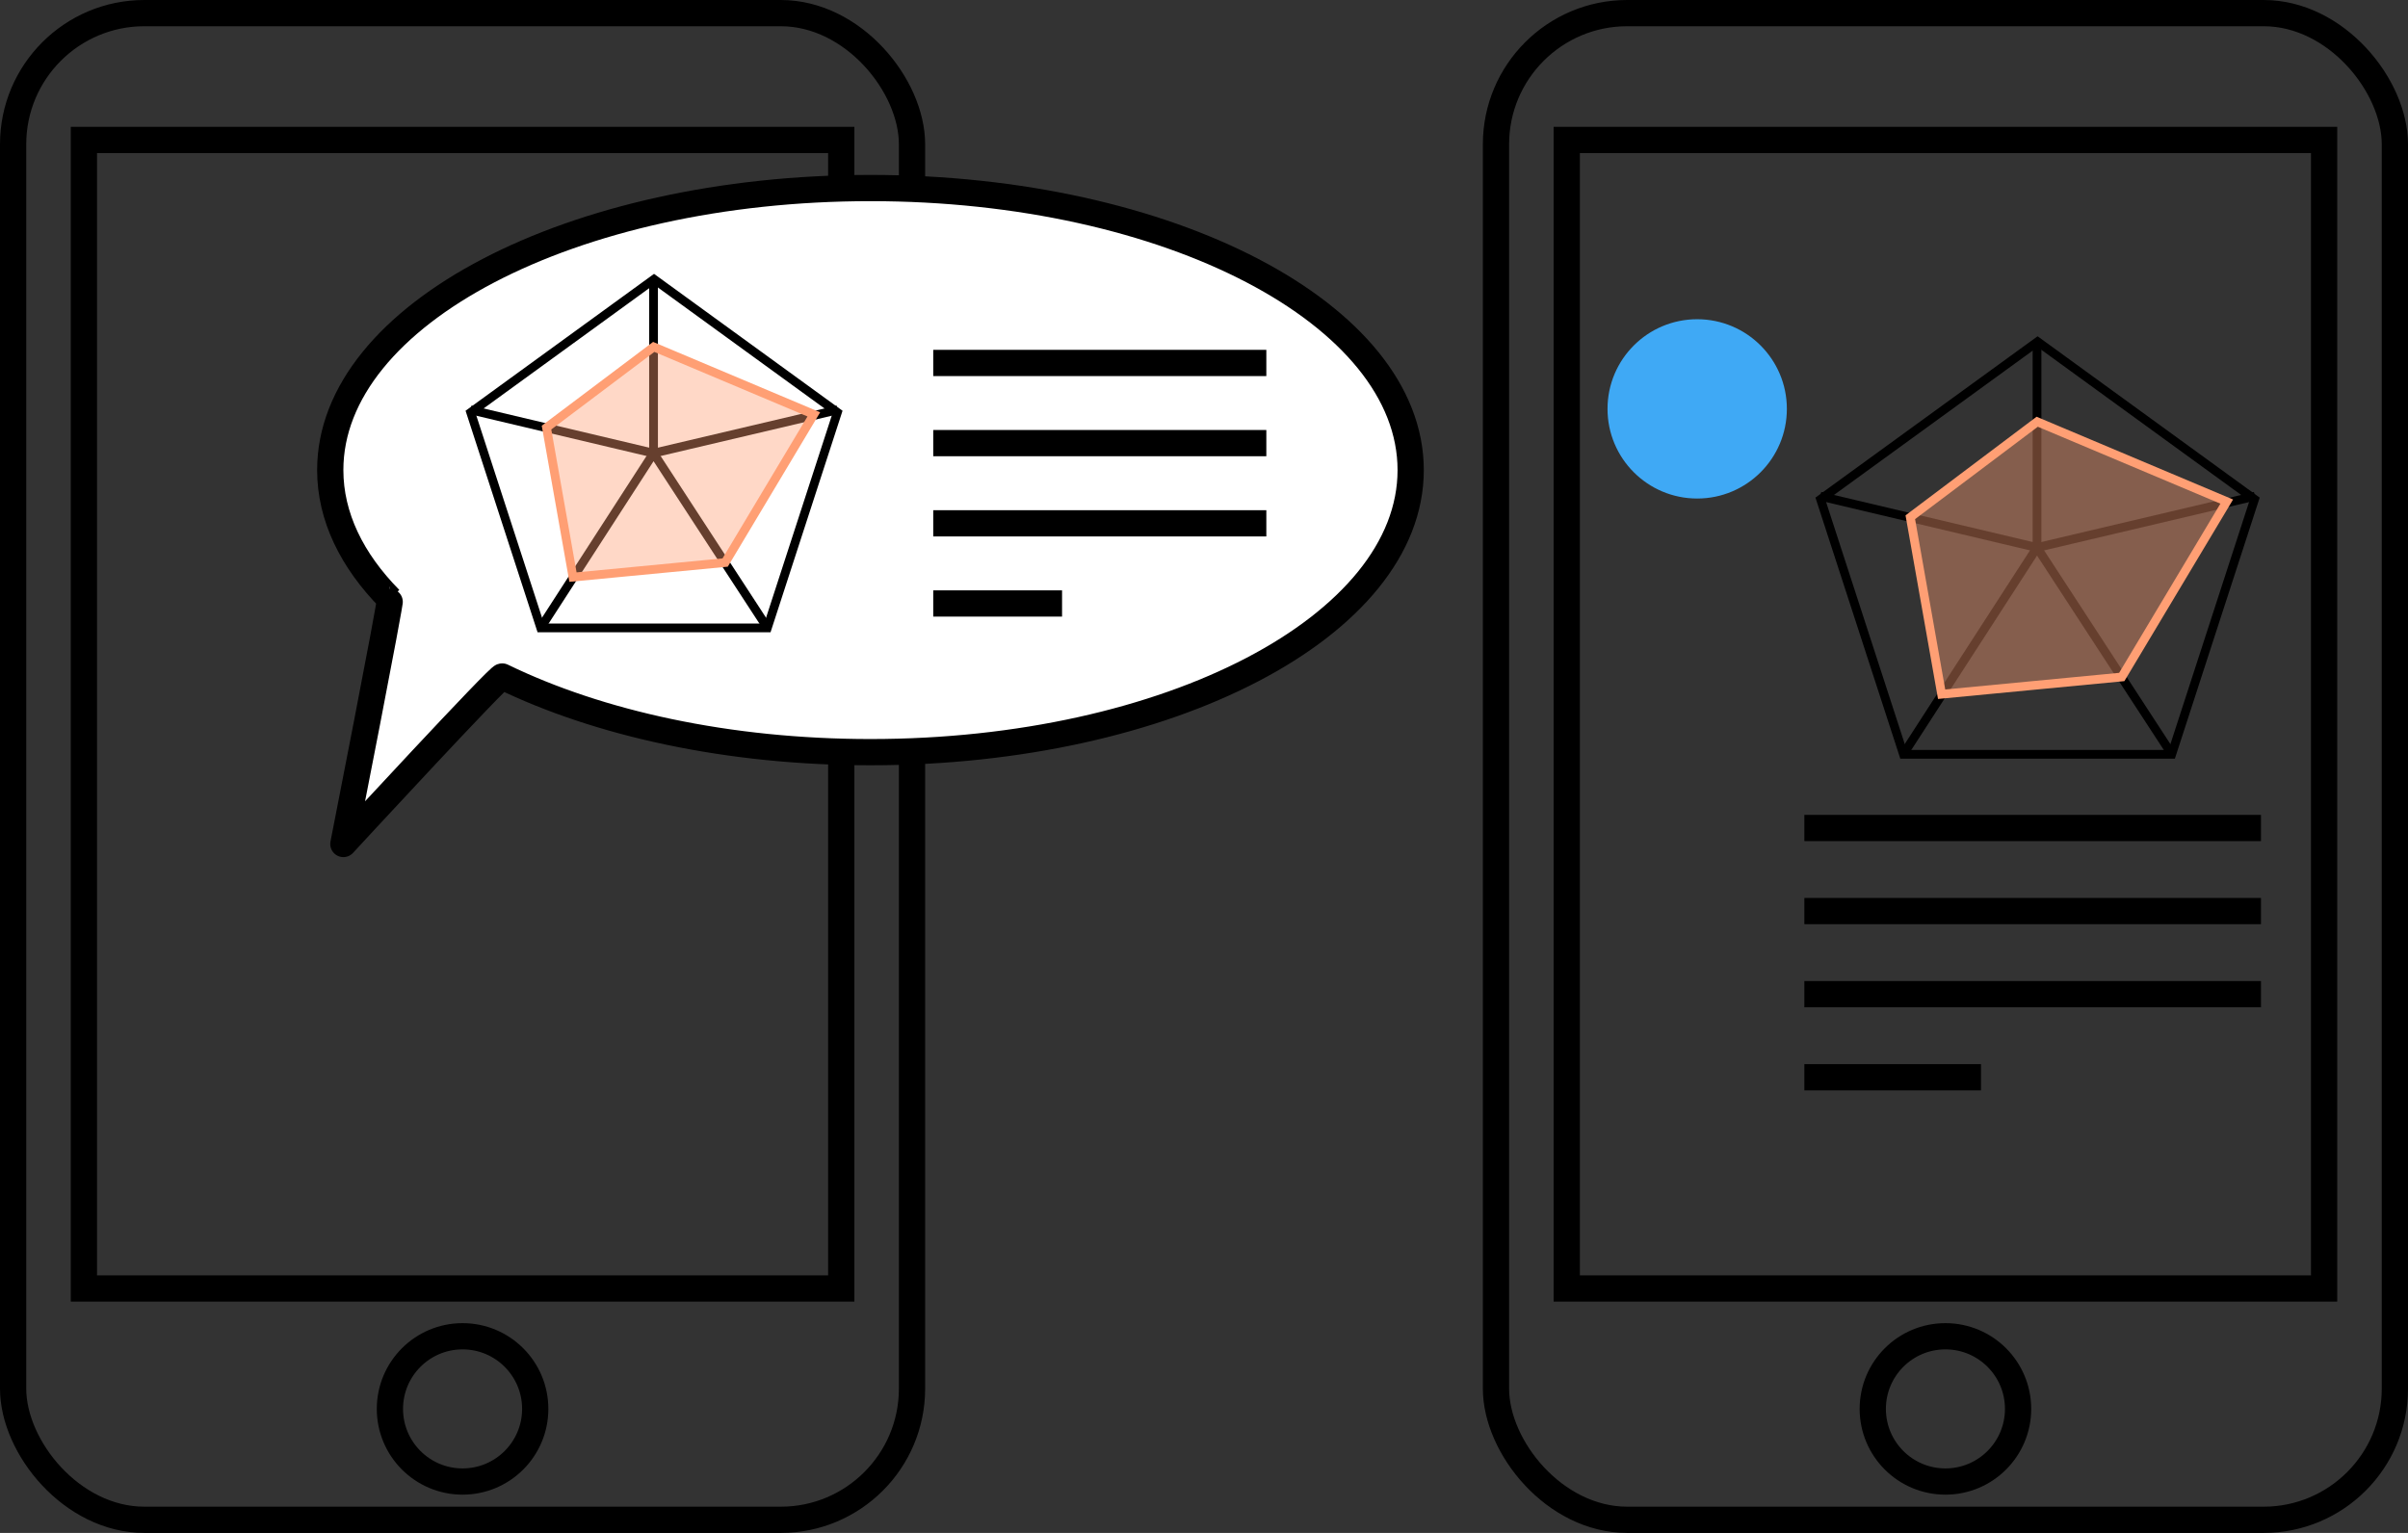 <svg xmlns="http://www.w3.org/2000/svg" viewBox="0 0 550.5 350.54"><rect x="0" y="0" width="550.5" height="350.54" fill="#333333" stroke="none"/><defs><style>.cls-1,.cls-2{fill:none;}.cls-1,.cls-2,.cls-5{stroke:#000;}.cls-1,.cls-2,.cls-3{stroke-miterlimit:10;}.cls-1,.cls-5{stroke-width:6px;}.cls-2,.cls-3{stroke-width:2px;}.cls-3{fill:#ff9f74;fill-opacity:0.4;stroke:#ff9f74;}.cls-4{fill:#3fa9f5;}.cls-5{fill:#fff;stroke-linejoin:round;}</style></defs><title>アセット 9</title><g id="レイヤー_2" data-name="レイヤー 2"><g id="step3"><line class="cls-1" x1="412.5" y1="189.34" x2="516.89" y2="189.34"/><line class="cls-1" x1="412.5" y1="208.34" x2="516.89" y2="208.34"/><line class="cls-1" x1="412.5" y1="227.34" x2="516.89" y2="227.34"/><line class="cls-1" x1="412.5" y1="246.34" x2="452.88" y2="246.34"/><g id="チャート背景"><polygon class="cls-2" points="465.82 78.13 416.21 114.17 435.16 172.49 496.48 172.49 515.42 114.17 465.82 78.13"/><polyline class="cls-2" points="465.69 78 465.69 125.21 416.13 113.47"/><polyline class="cls-2" points="435.17 172.41 465.69 125.21 496.46 172.41"/><line class="cls-2" x1="515.5" y1="113.47" x2="465.69" y2="125.21"/></g><polygon class="cls-3" points="465.73 96.44 436.72 118.28 443.88 158.75 485.06 154.81 509.06 114.7 465.73 96.44"/><circle class="cls-4" cx="388" cy="93.5" r="20.5"/><rect class="cls-1" x="3" y="3" width="205.5" height="344.54" rx="30" ry="30"/><rect class="cls-1" x="19.18" y="32" width="173.14" height="262.64"/><circle class="cls-1" cx="105.75" cy="322.18" r="16.61"/><rect class="cls-1" x="342" y="3" width="205.5" height="344.54" rx="30" ry="30"/><rect class="cls-1" x="358.18" y="32" width="173.14" height="262.64"/><circle class="cls-1" cx="444.75" cy="322.18" r="16.61"/><path class="cls-5" d="M322.5,107.5c0,35.62-55.29,64.5-123.5,64.5-32.53,0-62.12-6.57-84.18-17.3C114.5,154,78.5,193,78.5,193s11-56,10.65-56c-8.72-8.84-13.65-18.88-13.65-29.51C75.5,71.88,130.79,43,199,43S322.5,71.88,322.5,107.5Z"/><g id="チャート背景-2" data-name="チャート背景"><polygon class="cls-2" points="149.52 63.86 107.61 94.31 123.62 143.58 175.43 143.58 191.44 94.31 149.52 63.86"/><polyline class="cls-2" points="149.41 63.75 149.41 103.63 107.55 93.72"/><polyline class="cls-2" points="123.63 143.52 149.41 103.63 175.41 143.52"/><line class="cls-2" x1="191.5" y1="93.72" x2="149.41" y2="103.63"/></g><polygon class="cls-3" points="149.45 79.33 124.94 97.78 130.99 131.97 165.78 128.64 186.05 94.76 149.45 79.33"/><line class="cls-1" x1="213.35" y1="83" x2="289.5" y2="83"/><line class="cls-1" x1="213.35" y1="101.33" x2="289.5" y2="101.33"/><line class="cls-1" x1="213.35" y1="119.67" x2="289.5" y2="119.67"/><line class="cls-1" x1="213.35" y1="138" x2="242.8" y2="138"/></g></g></svg>